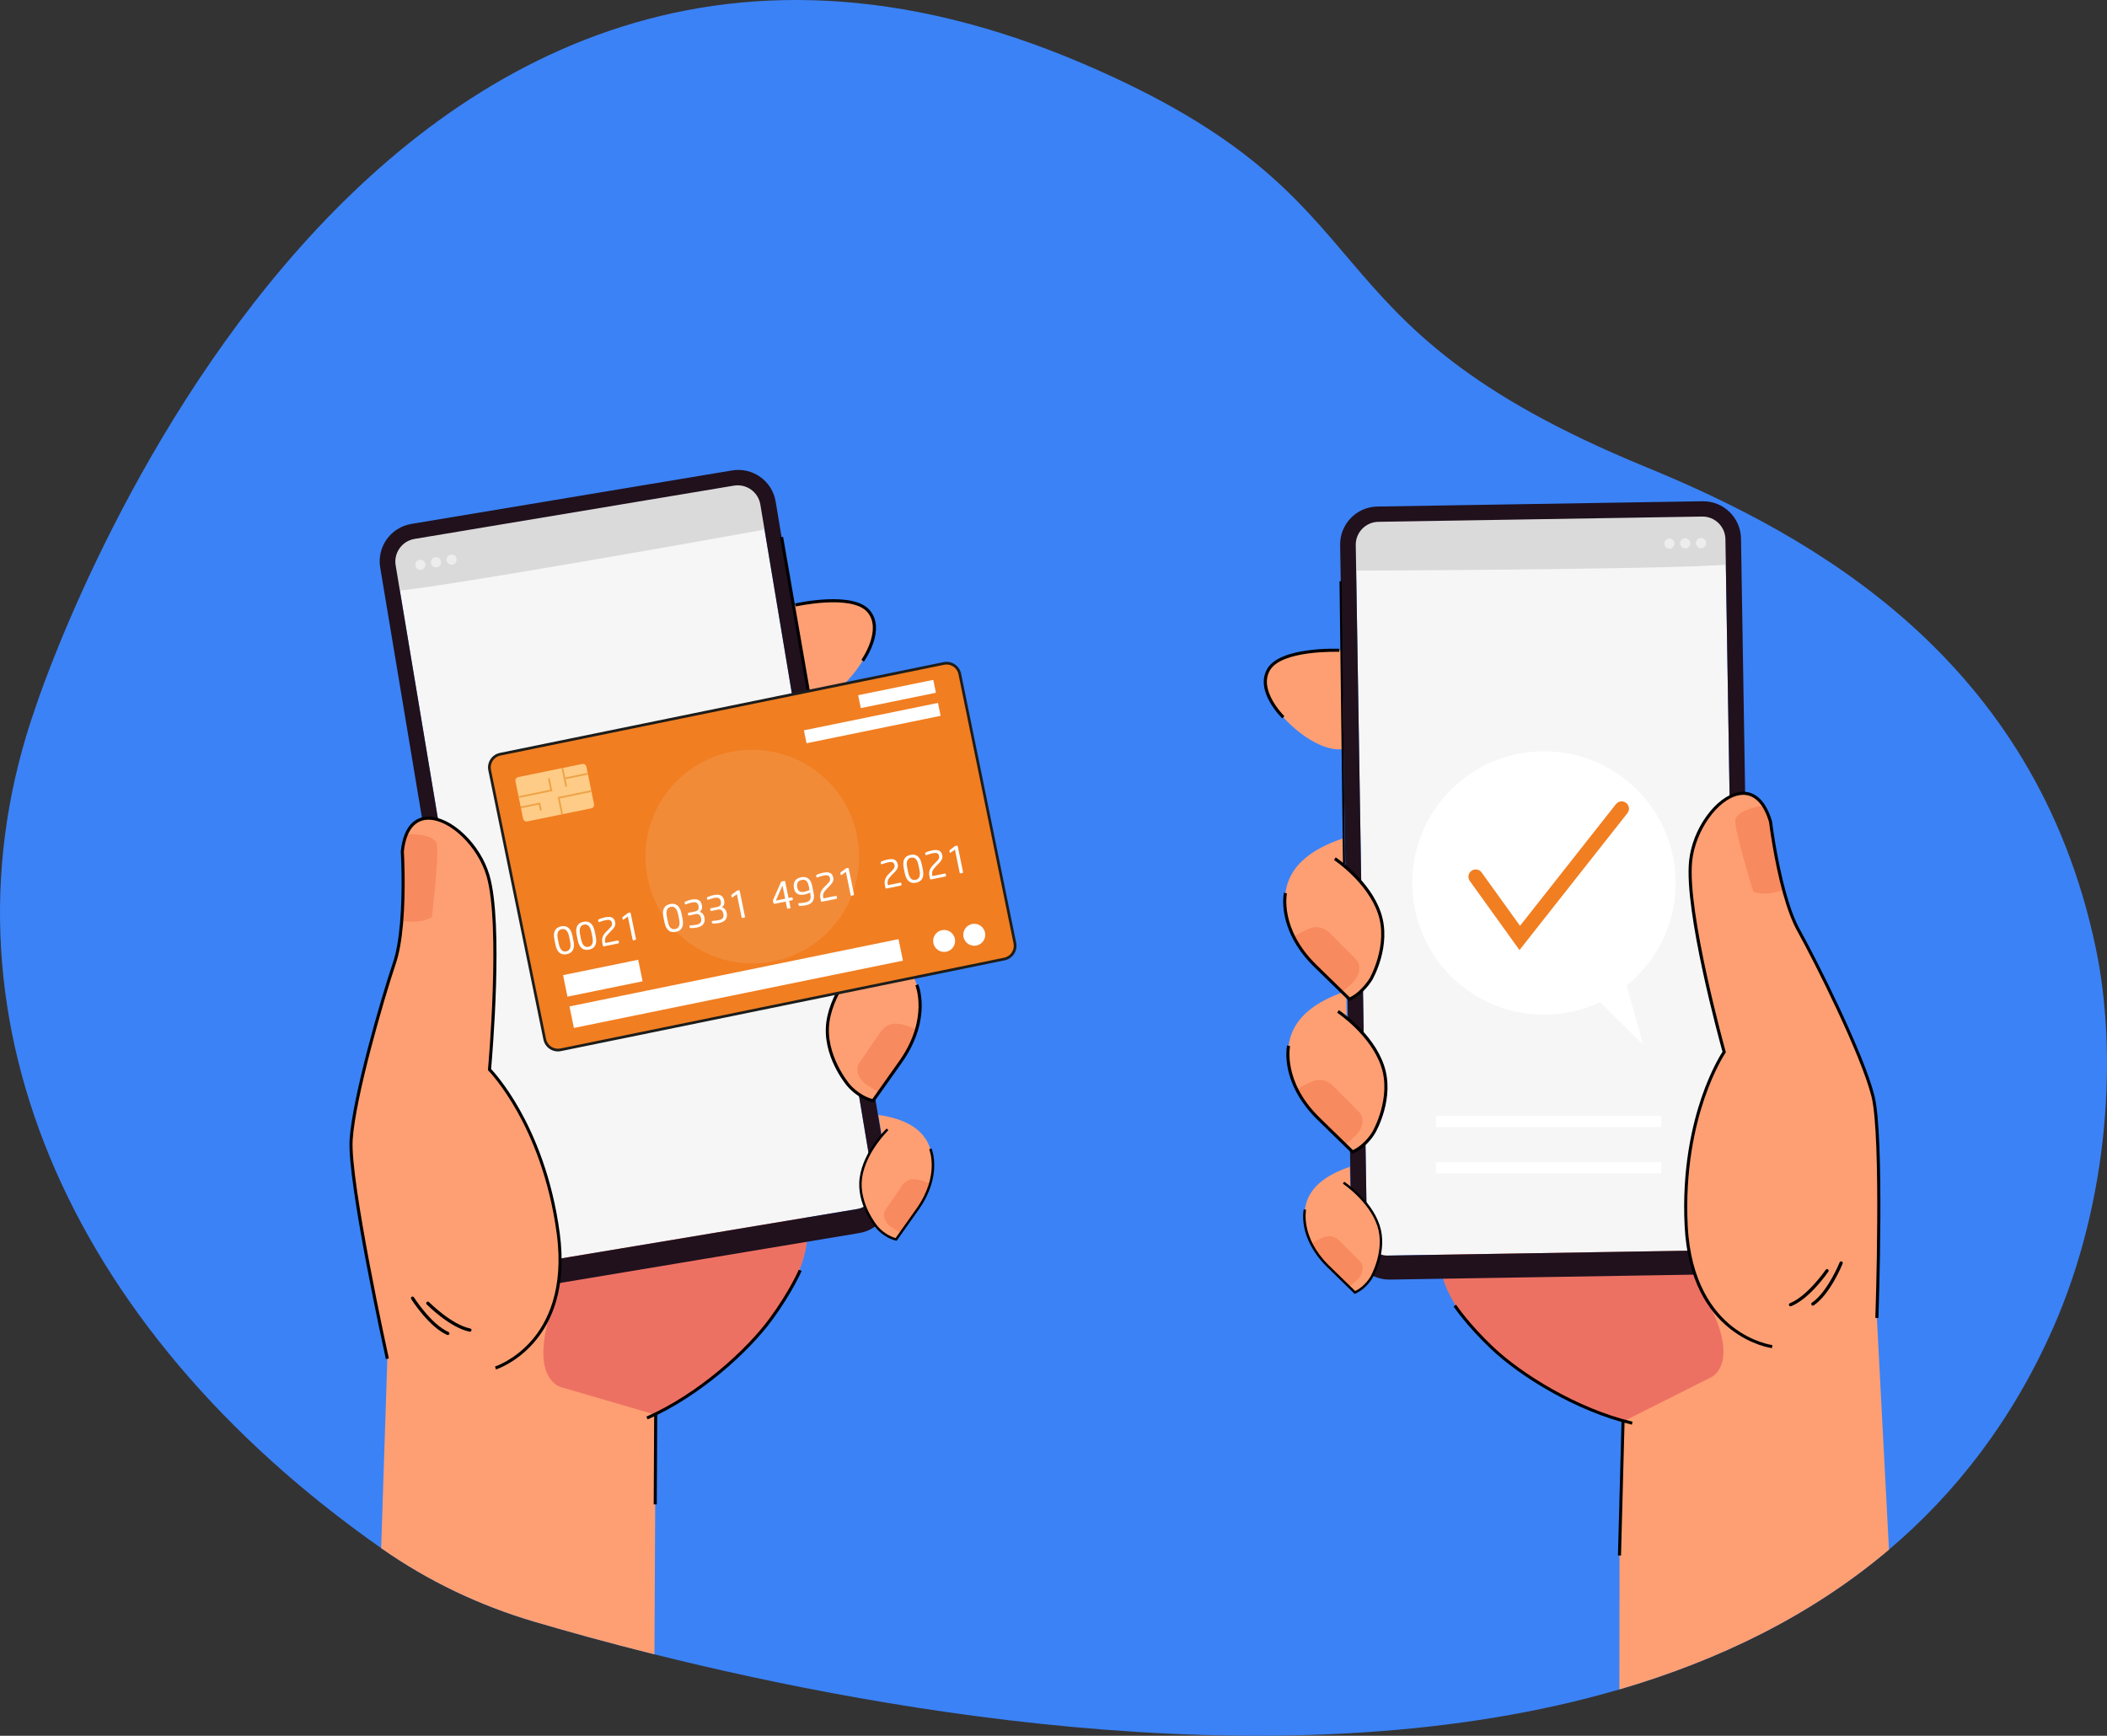 <?xml version="1.0" encoding="UTF-8"?>
<svg id="Layer_1" data-name="Layer 1" xmlns="http://www.w3.org/2000/svg" viewBox="0 0 2091.73 1723.35">
  <rect x="0" y="0" width="2091.73" height="1723.35" fill="#333333" stroke="none"/>
  <defs>
    <style>
      .cls-1 {
        opacity: .1;
      }

      .cls-2 {
        fill: #f6f6f6;
      }

      .cls-3 {
        fill: #000100;
      }

      .cls-4 {
        fill: #efa348;
      }

      .cls-5 {
        fill: #ed7163;
      }

      .cls-6 {
        fill: #f78a5e;
      }

      .cls-7 {
        fill: #fff;
      }

      .cls-8 {
        fill: #f17e21;
      }

      .cls-9 {
        fill: #fecc86;
      }

      .cls-10 {
        fill: #fe9f73;
      }

      .cls-11 {
        fill: #dadada;
      }

      .cls-12 {
        fill: #20111d;
      }

      .cls-13 {
        fill: #1d1d1b;
      }

      .cls-14 {
        fill: #3b82f6;
      }

      .cls-15 {
        opacity: .5;
      }
    </style>
  </defs>
  <path class="cls-14" d="M2037.93,1319.13c-40.21,90.9-95.98,162.93-162.66,219.43-77.01,65.26-168.6,109.81-267.64,138.78-322.24,94.29-723.36,23.71-957.92-34.84-47.57-11.88-88.28-23.26-120.1-32.67-53.71-15.89-104.61-40.15-150.49-72.28-.24-.17-.48-.34-.72-.5C64.04,1316.55-69.47,1001.41,35.05,702.92c1.62-4.66,309.8-952.59,1040.55-639.53,320.8,137.44,202.8,254.22,558.39,400.3,166.24,68.3,386.23,190.11,446.58,477.47,21.53,102.55,14.28,249.31-42.63,377.97Z"/>
  <g>
    <path class="cls-10" d="M787.63,601.11s59.33-14.52,76.5,7.79c17.17,22.31-25.11,83.82-57.23,88.59-32.12,4.78-19.27-96.38-19.27-96.38Z"/>
    <path class="cls-5" d="M619.95,1423.03s150.97-73.31,178.64-176.86c27.68-103.55-150.02-116.79-147.55-116.77,2.47,.01-180.47,48.47-192.96,78.04-12.49,29.56-67.42,152.73-45.2,152.84,22.22,.11,207.07,62.76,207.07,62.76Z"/>
    <g>
      <path class="cls-2" d="M753.51,493.11c-.04-.22-.09-.44-.15-.66-1.7-7.45-8.71-12.45-16.31-11.64-.22,.02-.45,.05-.68,.08-.07,.01-.15,.01-.22,.03l-332.2,55.42c-.07,.01-.15,.03-.22,.05-.22,.04-.45,.09-.66,.15-7.45,1.7-12.46,8.71-11.65,16.3,.02,.22,.05,.45,.08,.67,.01,.07,.01,.15,.03,.22l115.23,690.73c1.2,7.18,7.99,12.03,15.17,10.83l336.03-56.06c7.18-1.2,12.03-7.99,10.83-15.17l-115.23-690.73c-.01-.07-.03-.15-.05-.22Z"/>
      <path class="cls-11" d="M385.08,550.41l24.07-23.14,323.83-53.17,32.56,20.24s2.08,29.35,.37,30.09c-1.71,.74-376.7,67.79-377.65,62-.95-5.78-3.17-36.02-3.17-36.02Z"/>
      <g class="cls-15">
        <path class="cls-7" d="M422.35,559.97c.34,2.03-.58,3.98-2.19,5.05-.57,.39-1.24,.66-1.98,.78-.72,.12-1.44,.08-2.12-.1-1.87-.48-3.38-2.03-3.71-4.06-.46-2.76,1.41-5.37,4.16-5.83,2.76-.46,5.37,1.4,5.83,4.16Z"/>
        <path class="cls-7" d="M437.81,557.39c.34,2.03-.58,3.98-2.19,5.05-.57,.39-1.24,.66-1.98,.78-.73,.12-1.46,.08-2.12-.1-1.87-.49-3.37-2.03-3.71-4.06-.46-2.76,1.4-5.37,4.16-5.83,2.76-.46,5.37,1.4,5.83,4.16Z"/>
        <path class="cls-7" d="M453.27,554.81c.34,2.03-.58,3.98-2.19,5.05-.57,.39-1.24,.66-1.98,.78-.73,.12-1.46,.08-2.12-.1-1.87-.49-3.37-2.03-3.71-4.06-.46-2.76,1.4-5.37,4.16-5.83,2.76-.46,5.37,1.4,5.83,4.16Z"/>
      </g>
      <path class="cls-12" d="M867.6,1176.91c1.86,11.13-5.67,21.66-16.79,23.52l-321.72,53.67c-11.13,1.86-21.67-5.66-23.52-16.79l-112.78-676c-2.07-12.42,6.32-24.17,18.74-26.24l317.06-52.9c12.42-2.07,24.17,6.31,26.24,18.74l112.78,676Zm-140.85-709.84l-318.39,53.12c-20.49,3.42-34.33,22.8-30.91,43.29l113.94,682.96c3.42,20.49,22.8,34.33,43.29,30.91l318.39-53.12c20.49-3.42,34.33-22.8,30.91-43.29l-113.94-682.96c-3.42-20.49-22.8-34.33-43.29-30.91Z"/>
    </g>
    <path class="cls-10" d="M650.89,1404.67v.91s0,.29,0,.29l-.44,87.68-.75,148.96c-47.57-11.88-88.28-23.26-120.1-32.67-53.71-15.89-104.61-40.15-150.49-72.28-.24-.17-.48-.34-.72-.5l6.15-188.03s-38.62-175.49-35.94-217.45c2.69-41.96,30.32-138.1,42.84-175.07,3.68-10.87,5.89-24.95,7.16-39.41,.1-1.08,.19-2.16,.27-3.25,0-.03,0-.04,0-.04,1.1-13.88,1.37-27.91,1.33-39.62,0-.37,0-.73,0-1.11,0-1.03,0-2.02-.02-3.01,0-.26,0-.52,0-.78-.17-14.14-.77-23.84-.77-23.84,.24-2.4,.58-4.65,.99-6.76,.42-2.21,.94-4.26,1.53-6.17,.45-1.45,.95-2.82,1.48-4.09,3.61-8.63,9.15-13.48,15.69-15.28,4.84-1.34,10.24-1.01,15.82,.68,19.74,5.98,41.75,29.01,49.55,55.51,14.57,49.46,1.51,192.58,1.51,192.58,0,0,33.76,34.1,54.96,102.09,5.62,18.02,10.36,38.42,13.35,61.2,1.13,8.66,1.7,16.79,1.76,24.42,.09,8.81-.5,16.95-1.61,24.45-1.57,10.67-4.21,20.06-7.54,28.31-17.73,44.01-54.99,55.83-54.99,55.83l2.46,.72,60.78,17.76,92.57,27.05,3.18,.93h.02Z"/>
    <g>
      <path class="cls-10" d="M844.18,934.67l4.14,25.29s-35.67,35.99-24.03,81.7c11.64,45.71,42.38,51.22,42.38,51.22,0,0,48.02-64.36,47.26-86.71s-.94-61.54-69.75-71.49Z"/>
      <path class="cls-6" d="M872.79,1084.4s19.25-19.52,37.14-62.13c-2.97-1.84-8.5-3.44-12.03-4.49-10.86-3.22-17.77-.99-23.64,6.63l-22.1,32.35s-4.25,8.26,5.08,17.81c3.59,3.67,15.56,9.83,15.56,9.83Z"/>
    </g>
    <path d="M867.31,1094.6l-1.01-.25c-15.42-3.82-24.97-15.71-25.37-16.22-1-1.18-25.34-30.22-20.49-64.01,4.84-33.64,33.04-61.03,34.24-62.18l2.11,2.2c-.29,.27-28.65,27.84-33.34,60.42-4.66,32.42,19.58,61.36,19.83,61.65,.12,.15,8.94,11.1,22.75,14.93l27.4-38.67c28.67-41.39,15.45-73.78,15.32-74.11l2.8-1.19c.15,.35,3.64,8.68,3.47,22.41-.16,12.59-3.61,32.28-19.09,54.64l-28.62,40.39Z"/>
    <g>
      <path class="cls-10" d="M872.04,1106.93l3.23,19.76s-27.87,28.12-18.78,63.84c9.09,35.72,33.11,40.02,33.11,40.02,0,0,37.52-50.3,36.93-67.75-.59-17.46-.73-48.09-54.5-55.87Z"/>
      <path class="cls-6" d="M894.39,1223.93s15.05-15.25,29.02-48.55c-2.32-1.44-6.64-2.68-9.4-3.5-8.49-2.52-13.88-.78-18.47,5.18l-17.27,25.28s-3.32,6.45,3.97,13.91c2.8,2.87,12.16,7.68,12.16,7.68Z"/>
    </g>
    <path d="M890.11,1231.9l-.79-.19c-12.05-2.98-19.51-12.28-19.82-12.67-.78-.92-19.8-23.61-16.01-50.02,3.78-26.28,25.82-47.69,26.76-48.59l1.65,1.72c-.22,.21-22.39,21.75-26.05,47.21-3.64,25.33,15.3,47.95,15.49,48.18,.1,.12,6.99,8.67,17.78,11.67l21.41-30.22c22.4-32.34,12.08-57.66,11.97-57.91l2.19-.93c.46,1.07,10.99,26.71-12.21,60.21l-22.36,31.56Z"/>
    <path class="cls-10" d="M548.34,1298.3s-24.06,62.22,6.75,78.37c30.81,16.15-74.21,24.75-74.19,21.7,.02-3.04-72.56-93.17-54.28-97.64,18.28-4.47,75.44-25.49,88.3-11.73,12.86,13.76,33.42,9.3,33.42,9.3Z"/>
    <g>
      <path class="cls-10" d="M819.88,784.96l4.14,25.29s-35.67,35.99-24.03,81.7c11.64,45.71,42.38,51.22,42.38,51.22,0,0,48.02-64.36,47.26-86.71-.75-22.34-.94-61.54-69.75-71.49Z"/>
      <path class="cls-6" d="M848.48,934.69s19.25-19.52,37.14-62.13c-2.97-1.84-8.5-3.44-12.03-4.49-10.86-3.22-17.77-.99-23.64,6.63l-22.1,32.35s-4.25,8.26,5.08,17.81c3.59,3.67,15.56,9.83,15.56,9.83Z"/>
    </g>
    <rect x="606.24" y="1447.58" width="88.88" height="3.04" transform="translate(-801.66 2092.53) rotate(-89.71)"/>
    <path d="M642.92,1409.28l-1.23-2.78c51.69-22.8,99.72-66.67,122.46-97.78,20.12-27.51,28.75-47.85,28.83-48.06l2.81,1.18c-.09,.21-8.83,20.85-29.18,48.67-22.98,31.43-71.49,75.74-123.69,98.77Z"/>
    <path class="cls-6" d="M433.45,837.17c-3.03-8.58-24.94-9.72-31.38-8.57-4.16,.74,.19,81.52-3.19,85.2,0,0-.61,1.01,10.02,1.38,11.72,.41,19.85-4.53,19.85-4.53,0,0,7.72-64.9,4.69-73.48Z"/>
    <path d="M843.01,944.88l-1-.24c-13.87-3.28-24.87-15.63-25.33-16.16-1.06-1.24-25.4-30.28-20.54-64.08,4.84-33.64,33.04-61.03,34.24-62.18l2.11,2.2c-.29,.27-28.65,27.84-33.34,60.42-4.66,32.41,19.58,61.36,19.83,61.65,.09,.1,10.28,11.52,22.75,14.94l27.4-38.68c28.67-41.39,15.45-73.78,15.32-74.11l2.8-1.19c.15,.35,3.64,8.68,3.47,22.41-.16,12.59-3.61,32.28-19.09,54.64l-28.61,40.38Z"/>
    <polygon points="822.52 810.49 774.43 533.52 777.44 533.03 825.52 810 822.52 810.49"/>
    <path d="M857.63,656.89l-2.48-1.76c.21-.3,21.07-30.11,5.77-47.54-15.51-17.66-70.32-5.59-70.87-5.47l-.67-2.97c2.32-.52,57.13-12.58,73.82,6.43,16.89,19.23-4.65,50.01-5.57,51.31Z"/>
    <path class="cls-3" d="M445.52,1325.22c-.45,.32-1.04,.4-1.58,.17-18.1-7.96-35.02-34.51-35.74-35.64-.47-.75-.25-1.73,.5-2.21,.75-.47,1.74-.25,2.21,.5,.17,.27,17.12,26.86,34.32,34.42,.81,.36,1.18,1.3,.82,2.11-.12,.27-.31,.5-.53,.66Z"/>
    <path class="cls-3" d="M467.42,1321.87c-.35,.25-.8,.36-1.25,.27-19.39-3.87-41.65-26.15-42.58-27.09-.62-.63-.62-1.65,.01-2.27,.63-.63,1.65-.62,2.27,0,.22,.22,22.51,22.53,40.93,26.2,.87,.17,1.43,1.02,1.26,1.89-.08,.42-.32,.76-.64,.99Z"/>
    <path d="M492.36,1359.65l-.92-2.9c.19-.06,19.08-6.24,35.97-25.42,15.59-17.7,32.65-50.45,25.36-105.93-7.33-55.85-25.39-97.03-39.26-121.75-15.02-26.78-28.49-40.53-28.62-40.67l-.5-.5,.06-.71c.13-1.43,12.87-143.4-1.45-192.01-8.57-29.12-35.94-55.77-57.41-55.92-.02,0-.03,0-.05,0-10.61-.05-18.28,6.56-22.17,19.13-1.14,3.68-1.96,7.89-2.44,12.52,.14,2.42,2.15,38.33-.81,71.75-1.45,16.5-3.89,29.87-7.24,39.76-11.46,33.84-40.05,132.17-42.77,174.69-2.64,41.26,35.52,215.26,35.91,217.02l-2.97,.65c-1.58-7.17-38.64-176.17-35.97-217.86,2.74-42.8,31.42-141.51,42.92-175.47,3.27-9.66,5.66-22.8,7.09-39.05,3.03-34.21,.82-71.06,.8-71.43v-.12s0-.12,0-.12c.5-4.87,1.37-9.32,2.57-13.23,5.47-17.65,16.65-21.32,25.09-21.27,.02,0,.04,0,.06,0,10.81,.08,23.63,6.43,35.16,17.44,11.81,11.27,20.74,25.71,25.14,40.66,14.12,47.93,2.7,180.4,1.63,192.46,2.59,2.76,14.97,16.49,28.55,40.69,14.02,24.96,32.28,66.56,39.68,122.95,3.28,25.01,2.01,47.64-3.77,67.27-4.65,15.76-12.19,29.62-22.43,41.2-17.46,19.75-36.42,25.93-37.22,26.18Z"/>
  </g>
  <g>
    <path class="cls-10" d="M1331.75,645.73s-60.97-3.56-73.83,21.48c-12.86,25.04,39.83,77.9,72.28,76.8,32.45-1.1,1.55-98.28,1.55-98.28Z"/>
    <path class="cls-5" d="M1645.1,1423.86s-161.72-44.84-207.64-141.7c-45.92-96.85,126.46-141.96,124.03-141.5-2.43,.46,186.26,15.09,203.88,41.91,17.63,26.82,93.9,138.04,72.06,142.17-21.83,4.12-192.33,99.12-192.33,99.12Z"/>
    <g>
      <path class="cls-2" d="M1345.81,533.35c0-.23,.01-.45,.02-.68,.33-7.63,6.32-13.82,13.94-14.39,.22-.02,.45-.03,.68-.05,.08,0,.15-.01,.22-.01l336.75-5.48c.08,0,.15,0,.22,0,.23,0,.45,.01,.68,.02,7.63,.33,13.82,6.32,14.4,13.93,.02,.22,.03,.45,.05,.68,0,.08,.01,.15,.02,.22l11.39,700.19c.12,7.28-5.69,13.28-12.97,13.4l-340.63,5.54c-7.28,.12-13.28-5.68-13.4-12.97l-11.39-700.19c0-.08,0-.15,0-.22Z"/>
      <path class="cls-11" d="M1718.53,523.18l-27.85-18.41-328.1,6.19-28.37,25.78s3.26,29.24,5.07,29.66c1.81,.42,382.75-1.35,382.64-7.21-.11-5.86-3.38-36-3.38-36Z"/>
      <g class="cls-15">
        <path class="cls-7" d="M1683.59,539.3c.03,2.06,1.29,3.81,3.06,4.57,.63,.28,1.34,.43,2.09,.41,.73-.01,1.43-.18,2.06-.48,1.75-.81,2.95-2.61,2.92-4.67-.05-2.8-2.36-5.03-5.15-4.98-2.8,.05-5.03,2.35-4.98,5.15Z"/>
        <path class="cls-7" d="M1667.92,539.56c.03,2.06,1.29,3.81,3.06,4.57,.63,.28,1.34,.43,2.09,.41,.74-.01,1.45-.18,2.07-.48,1.75-.82,2.95-2.61,2.91-4.67-.05-2.8-2.35-5.03-5.15-4.98-2.8,.05-5.03,2.35-4.98,5.15Z"/>
        <path class="cls-7" d="M1652.25,539.81c.03,2.06,1.29,3.81,3.06,4.57,.63,.28,1.34,.43,2.09,.41s1.45-.18,2.07-.48c1.75-.82,2.95-2.61,2.91-4.67-.05-2.8-2.35-5.03-5.15-4.98-2.8,.05-5.03,2.35-4.98,5.15Z"/>
      </g>
      <path class="cls-12" d="M1345.92,541.26c-.2-12.59,9.84-22.96,22.42-23.17l321.4-5.23c12.59-.2,22.96,9.83,23.17,22.42l11.15,685.25c.18,11.29-8.82,20.58-20.1,20.76l-326.12,5.31c-11.28,.18-20.58-8.81-20.76-20.1l-11.15-685.25Zm-15.49-.13l11.27,692.31c.34,20.77,17.45,37.33,38.22,36.99l322.74-5.25c20.77-.34,37.33-17.45,36.99-38.22l-11.27-692.31c-.34-20.77-17.45-37.33-38.22-36.99l-322.74,5.25c-20.77,.34-37.33,17.45-36.99,38.22Z"/>
    </g>
    <path class="cls-10" d="M1875.27,1538.57c-77.01,65.26-168.6,109.81-267.64,138.78l.16-132.93,.05-45.72,3.72-86.15h0s-.05-.27-.05-.27l-.16-.9,.93-.47,2.03-1.03,86.2-43.34h.02l56.52-28.42,2.29-1.15s-38.93-4.92-64.28-45.18c-.03-.04-.04-.08-.07-.12-.02-.03-.03-.05-.04-.08-4.68-7.43-8.88-16.07-12.3-26.09-2.44-7.18-4.49-15.08-5.99-23.75h0c-1.32-7.52-2.23-15.61-2.68-24.34-.68-13.41-.63-26.12-.03-38.11,.44-8.54,1.16-16.7,2.11-24.5h0c1.13-9.39,2.6-18.22,4.28-26.49,4.65-22.85,10.97-41.38,16.73-55.15,7.84-18.78,14.61-28.7,14.61-28.7,0,0-8.19-29.3-16.5-65.93-.69-2.99-1.36-6.02-2.03-9.09-9.05-41.15-17.48-88.9-14.75-114.66,2.88-27.48,20.37-54.1,38.71-63.54,5.17-2.68,10.43-3.97,15.43-3.53,6.76,.6,13.09,4.35,18.2,12.2,.76,1.16,1.49,2.42,2.19,3.76,.91,1.76,1.78,3.67,2.59,5.74,0,0,0,.02,.02,.04,.79,2.02,1.53,4.17,2.2,6.49,0,0,1.26,10.37,3.82,25.12,.12,.7,.25,1.42,.37,2.15,.12,.68,.24,1.36,.36,2.02,2.07,11.34,4.82,24.73,8.31,37.84h0s0,.04,0,.04,0,0,0,.02c.27,1.04,.56,2.1,.85,3.13,3.86,14,8.58,27.44,14.16,37.46,19,34.11,63.54,123.68,73.76,164.48,10.21,40.78,3.91,220.34,3.91,220.34h0s12,230.01,12,230.01Z"/>
    <g>
      <path class="cls-10" d="M1336.36,984.02l.5,25.62s41.58,28.96,38.39,76.01c-3.19,47.06-32.43,58.03-32.43,58.03,0,0-58.85-54.63-62.14-76.75-3.29-22.11-10.19-60.7,55.69-82.91Z"/>
      <path class="cls-6" d="M1335.26,1136.46s-22.46-15.72-47.75-54.4c2.59-2.35,7.74-4.91,11.03-6.58,10.1-5.13,17.29-4.18,24.45,2.25l27.58,27.83s5.67,7.36-1.78,18.43c-2.86,4.26-13.53,12.48-13.53,12.48Z"/>
    </g>
    <path d="M1342.5,1145.5l-35.43-34.55c-19.28-19.2-26.22-37.95-28.66-50.3-2.65-13.47-.72-22.3-.64-22.67l2.97,.67c-.08,.34-7.23,34.59,28.46,70.13l33.92,33.08c12.89-6.26,19.59-18.62,19.66-18.75,.22-.37,18.83-33.22,8.39-64.26-10.49-31.2-43.37-53.19-43.7-53.41l1.68-2.54c1.39,.91,34.08,22.77,44.91,54.98,10.88,32.36-7.81,65.32-8.62,66.71-.27,.52-7.52,13.94-22,20.48l-.95,.43Z"/>
    <g>
      <path class="cls-10" d="M1340.07,1158.48l.39,20.02s32.49,22.63,30,59.4c-2.49,36.77-25.34,45.34-25.34,45.34,0,0-45.99-42.69-48.56-59.97-2.57-17.28-7.96-47.43,43.52-64.79Z"/>
      <path class="cls-6" d="M1339.21,1277.6s-17.55-12.29-37.31-42.51c2.03-1.84,6.05-3.84,8.62-5.15,7.89-4.01,13.51-3.27,19.11,1.76l21.55,21.74s4.43,5.75-1.39,14.4c-2.24,3.33-10.57,9.75-10.57,9.75Z"/>
    </g>
    <path d="M1344.87,1284.66l-27.68-27c-28.88-28.76-23.15-55.88-22.89-57.02l2.32,.52c-.06,.27-5.65,27.03,22.24,54.8l26.51,25.85c10.1-4.9,15.31-14.55,15.36-14.65,.17-.29,14.71-25.96,6.56-50.22-8.2-24.38-33.89-41.56-34.15-41.73l1.31-1.98c1.08,.71,26.63,17.79,35.09,42.96,8.5,25.29-6.11,51.04-6.73,52.13-.21,.41-5.88,10.89-17.19,16.01l-.74,.33Z"/>
    <path class="cls-10" d="M1693.01,1288.24s34.9,56.85,7.51,78.3c-27.39,21.44,77.45,10.94,76.89,7.95-.56-2.99,54.54-104.74,35.76-105.84-18.79-1.1-78.8-11.44-88.96,4.41-10.17,15.85-31.2,15.18-31.2,15.18Z"/>
    <g>
      <path class="cls-10" d="M1333.23,832.39l.5,25.62s41.58,28.96,38.39,76.01c-3.19,47.06-32.43,58.03-32.43,58.03,0,0-58.85-54.64-62.14-76.75-3.29-22.11-10.19-60.7,55.69-82.91Z"/>
      <path class="cls-6" d="M1332.13,984.82s-22.46-15.72-47.75-54.4c2.59-2.35,7.74-4.91,11.03-6.58,10.1-5.13,17.29-4.18,24.45,2.25l27.58,27.83s5.67,7.36-1.78,18.43c-2.86,4.26-13.53,12.48-13.53,12.48Z"/>
    </g>
    <rect x="1543.02" y="1476.38" width="133.08" height="3.04" transform="translate(89.44 3047.66) rotate(-88.48)"/>
    <path d="M1620.02,1414.48c-55.51-13.22-111.22-48.05-139.49-74.81-25.04-23.7-37.37-42.42-37.49-42.61l2.55-1.66c.12,.18,12.28,18.63,37.03,42.06,27.99,26.49,83.15,60.97,138.11,74.06l-.71,2.96Z"/>
    <path class="cls-6" d="M1722.74,813.96c1.43-8.98,22.77-14.07,29.31-14.1,4.22-.02,14.53,80.21,18.52,83.23,0,0,.78,.88-9.61,3.17-11.45,2.52-20.35-.87-20.35-.87,0,0-19.31-62.44-17.88-71.43Z"/>
    <path d="M1339.36,993.85l-35.42-34.54c-19.28-19.2-26.22-37.95-28.66-50.3-2.65-13.47-.72-22.3-.64-22.67l2.97,.67c-.08,.34-7.23,34.59,28.46,70.13l33.93,33.08c11.64-5.61,19.61-18.69,19.69-18.82,.18-.31,18.79-33.15,8.35-64.19-10.49-31.2-43.37-53.19-43.7-53.41l1.68-2.54c1.39,.91,34.08,22.77,44.91,54.98,10.88,32.36-7.81,65.32-8.62,66.71-.37,.62-8.97,14.75-22.01,20.49l-.94,.41Z"/>
    <polygon points="1333.26 858.04 1329.81 577.11 1331.8 577.05 1335.25 857.98 1333.26 858.04"/>
    <path d="M1272.97,713.24c-1.14-1.11-27.88-27.49-14.75-49.46,12.99-21.71,69.07-19.75,71.45-19.65l-.12,3.04c-.56-.02-56.66-1.99-68.72,18.18-11.9,19.9,13.99,45.46,14.25,45.71l-2.12,2.18Z"/>
    <path class="cls-3" d="M1799,1296.16c.5,.23,1.1,.21,1.59-.12,16.36-11.09,28.22-40.27,28.71-41.51,.33-.82-.07-1.75-.89-2.09-.82-.33-1.76,.07-2.09,.89-.12,.29-11.99,29.51-27.54,40.05-.73,.5-.92,1.49-.43,2.23,.17,.25,.39,.43,.64,.55Z"/>
    <path class="cls-3" d="M1776.85,1296.82c.39,.18,.85,.21,1.28,.04,18.37-7.3,36.24-33.24,36.99-34.34,.5-.73,.31-1.73-.42-2.23-.73-.5-1.73-.31-2.23,.42-.18,.26-18.07,26.22-35.53,33.16-.82,.33-1.23,1.26-.9,2.08,.16,.39,.45,.69,.81,.86Z"/>
    <path d="M1759.15,1338.48c-.83-.1-20.6-2.76-41.34-19.03-12.16-9.55-22.09-21.82-29.5-36.47-9.24-18.26-14.57-40.29-15.86-65.48-2.9-56.8,7.55-101.01,16.83-128.1,8.99-26.25,18.68-41.99,20.74-45.17-3.24-11.66-38.39-139.9-33.16-189.59,1.63-15.5,7.8-31.31,17.39-44.53,9.36-12.91,20.81-21.48,31.43-23.51,8.3-1.59,20-.03,28.58,16.38,1.89,3.63,3.55,7.85,4.92,12.55l.05,.24c.04,.37,4.53,37.01,13.68,70.11,4.34,15.73,9.06,28.22,14.03,37.13,17.44,31.32,63.48,123.23,73.9,164.83,10.15,40.52,4.22,213.44,3.96,220.78l-3.04-.11c.06-1.79,6.18-179.83-3.87-219.93-10.35-41.32-56.22-132.87-73.61-164.09-5.08-9.12-9.89-21.84-14.3-37.8-8.94-32.34-13.46-68.01-13.75-70.43-1.31-4.46-2.88-8.45-4.66-11.87-6.11-11.68-14.86-16.79-25.31-14.8-21.09,4.02-43.19,35.18-46.36,65.37-5.31,50.4,32.86,187.74,33.25,189.12l.19,.68-.4,.59c-.11,.16-10.87,16.11-20.81,45.17-9.17,26.81-19.5,70.58-16.63,126.83,2.86,55.99,25.61,85.13,44.2,99.72,20.08,15.76,39.65,18.38,39.84,18.41l-.38,3.02Z"/>
  </g>
  <g>
    <path class="cls-8" d="M995.52,952.48l-437.36,89.49c-8.11,1.66-16.03-3.57-17.69-11.68l-54.04-264.1c-1.66-8.11,3.57-16.03,11.68-17.69l437.36-89.49c8.11-1.66,16.03,3.57,17.69,11.68l54.04,264.1c1.66,8.11-3.57,16.03-11.68,17.69Z"/>
    <g class="cls-1">
      <circle class="cls-7" cx="746.81" cy="850.49" r="106.08" transform="translate(-382.65 777.18) rotate(-45)"/>
    </g>
    <g>
      <g>
        <path class="cls-7" d="M569.76,939.49c-.12,1.52-.48,2.82-1.07,3.89-.59,1.07-1.39,1.93-2.4,2.58-1.01,.65-2.21,1.12-3.6,1.4-1.39,.28-2.68,.33-3.87,.13-1.2-.2-2.28-.68-3.24-1.43-.97-.75-1.8-1.81-2.51-3.16-.71-1.35-1.27-3.04-1.68-5.06l-1.01-4.93c-.41-2.02-.56-3.79-.44-5.31,.12-1.52,.48-2.82,1.07-3.89,.59-1.07,1.4-1.94,2.42-2.59,1.02-.65,2.23-1.12,3.61-1.41,1.39-.28,2.67-.32,3.86-.12,1.18,.2,2.26,.68,3.22,1.43,.97,.75,1.8,1.81,2.51,3.16,.71,1.35,1.27,3.04,1.68,5.06l1.01,4.93c.41,2.02,.56,3.79,.44,5.31Zm-4.77-9.57c-.31-1.53-.72-2.82-1.2-3.85-.49-1.03-1.05-1.83-1.67-2.42-.63-.58-1.32-.96-2.07-1.14-.76-.17-1.56-.18-2.41,0-.85,.17-1.59,.49-2.22,.95-.63,.46-1.11,1.08-1.46,1.86-.35,.78-.54,1.74-.59,2.88-.05,1.14,.09,2.47,.4,4.01l1.01,4.93c.31,1.53,.71,2.82,1.2,3.85,.49,1.03,1.05,1.84,1.67,2.42,.62,.58,1.32,.96,2.07,1.14,.76,.18,1.56,.18,2.41,0,.85-.17,1.59-.49,2.22-.95,.63-.46,1.11-1.08,1.46-1.86,.35-.78,.54-1.74,.59-2.88,.05-1.14-.09-2.47-.4-4.01l-1.01-4.93Z"/>
        <path class="cls-7" d="M591.86,934.97c-.12,1.52-.48,2.82-1.07,3.89-.59,1.07-1.39,1.93-2.4,2.58-1.01,.65-2.21,1.12-3.6,1.4-1.39,.28-2.68,.33-3.87,.13-1.2-.2-2.28-.68-3.24-1.43-.97-.75-1.8-1.81-2.51-3.16-.71-1.35-1.27-3.04-1.68-5.06l-1.01-4.93c-.41-2.02-.56-3.79-.44-5.31,.12-1.52,.48-2.82,1.07-3.89,.59-1.07,1.4-1.94,2.42-2.59,1.02-.65,2.23-1.12,3.61-1.41,1.39-.28,2.67-.32,3.86-.12,1.18,.2,2.26,.68,3.22,1.43,.97,.75,1.8,1.81,2.51,3.16,.71,1.35,1.27,3.04,1.68,5.06l1.01,4.93c.41,2.02,.56,3.79,.44,5.31Zm-4.77-9.57c-.31-1.53-.72-2.82-1.2-3.85-.49-1.03-1.05-1.83-1.67-2.42-.63-.58-1.32-.96-2.07-1.14-.76-.17-1.56-.18-2.41,0-.85,.17-1.59,.49-2.22,.95-.63,.46-1.11,1.08-1.46,1.86-.35,.78-.54,1.74-.59,2.88-.05,1.14,.09,2.47,.4,4.01l1.01,4.93c.31,1.53,.72,2.82,1.2,3.85,.49,1.03,1.05,1.84,1.67,2.42,.62,.58,1.32,.96,2.07,1.14,.76,.18,1.56,.18,2.41,0,.85-.17,1.59-.49,2.22-.95,.63-.46,1.11-1.08,1.46-1.86,.35-.78,.54-1.74,.59-2.88,.05-1.14-.09-2.47-.4-4.01l-1.01-4.93Z"/>
        <path class="cls-7" d="M610.72,915.54c.29,1.44,.18,2.76-.33,3.97-.52,1.21-1.51,2.56-2.99,4.06l-3.03,3.09c-.89,.89-1.6,1.7-2.14,2.43-.54,.73-.93,1.44-1.19,2.13-.25,.69-.39,1.37-.42,2.05-.03,.68,.04,1.42,.21,2.22l.16,.77,12.31-2.52c.19-.04,.38-.02,.54,.06,.17,.08,.27,.22,.31,.41l.33,1.61c.04,.2,0,.37-.12,.52-.12,.15-.28,.25-.47,.29l-14.48,2.96c-.19,.04-.37,0-.55-.1-.17-.1-.28-.25-.32-.45l-.6-2.96c-.39-1.9-.31-3.72,.23-5.48,.54-1.76,1.68-3.51,3.41-5.26l3.19-3.24c.65-.67,1.18-1.24,1.59-1.73,.41-.49,.72-.95,.92-1.38,.2-.43,.32-.87,.34-1.31,.03-.44-.02-.92-.13-1.46-.27-1.31-.88-2.18-1.85-2.61-.96-.42-2.43-.43-4.4-.03-.95,.19-2,.47-3.14,.82-1.15,.35-2.22,.7-3.21,1.06l-.15,.03c-.39,.08-.63-.1-.72-.54l-.26-1.3c-.04-.2,0-.36,.11-.49,.11-.13,.26-.23,.45-.32,.87-.44,1.88-.83,3.01-1.19,1.13-.36,2.25-.65,3.34-.88,2.97-.61,5.27-.53,6.9,.23,1.63,.76,2.67,2.27,3.14,4.53Z"/>
        <path class="cls-7" d="M631.28,932.84c-.09,.17-.24,.28-.43,.32l-2.01,.41c-.2,.04-.37,0-.52-.12-.15-.12-.25-.28-.29-.47l-4.7-22.98-4.29,3.01c-.16,.11-.31,.18-.45,.21-.22,.04-.36-.07-.41-.33l-.38-1.86c-.02-.12-.01-.22,.04-.29,.05-.07,.13-.16,.23-.26l4.98-3.76c.26-.21,.5-.33,.72-.38l1.5-.31c.19-.04,.37,0,.53,.1,.16,.11,.26,.26,.3,.45l5.26,25.72c.04,.2,.01,.38-.08,.55Z"/>
      </g>
      <g>
        <path class="cls-7" d="M678,917.34c-.12,1.52-.48,2.82-1.07,3.89-.59,1.07-1.39,1.93-2.4,2.58-1.01,.65-2.21,1.12-3.6,1.4-1.39,.28-2.68,.33-3.87,.13-1.2-.2-2.28-.68-3.24-1.43-.97-.75-1.8-1.81-2.51-3.16-.71-1.35-1.27-3.04-1.68-5.06l-1.01-4.93c-.41-2.02-.56-3.79-.44-5.31,.12-1.52,.48-2.82,1.07-3.89,.59-1.07,1.4-1.94,2.42-2.59,1.02-.65,2.23-1.12,3.61-1.41,1.39-.28,2.67-.32,3.86-.12,1.18,.2,2.26,.68,3.22,1.43,.97,.75,1.8,1.81,2.51,3.16,.71,1.35,1.27,3.04,1.68,5.06l1.01,4.93c.41,2.02,.56,3.79,.44,5.31Zm-4.77-9.57c-.31-1.53-.72-2.82-1.2-3.85-.49-1.03-1.05-1.83-1.67-2.42-.63-.58-1.32-.96-2.07-1.14-.76-.17-1.56-.18-2.41,0-.85,.17-1.59,.49-2.22,.95-.63,.46-1.11,1.08-1.46,1.86-.35,.78-.54,1.74-.59,2.88-.05,1.14,.09,2.47,.4,4.01l1.01,4.93c.31,1.53,.71,2.82,1.2,3.85,.49,1.03,1.05,1.84,1.67,2.42,.62,.58,1.32,.96,2.07,1.14,.76,.18,1.56,.18,2.41,0,.85-.17,1.59-.49,2.22-.95,.63-.46,1.11-1.08,1.46-1.86,.35-.78,.54-1.74,.59-2.88,.05-1.14-.09-2.47-.4-4.01l-1.01-4.93Z"/>
        <path class="cls-7" d="M699.44,914.91c-.25,1.08-.71,2.02-1.38,2.81-.67,.8-1.53,1.46-2.58,1.99-1.05,.53-2.24,.93-3.58,1.21-1.17,.24-2.29,.39-3.35,.45-1.07,.06-2.06,.09-2.97,.07-.21,0-.39-.06-.54-.14-.16-.08-.26-.22-.3-.42l-.26-1.26c-.08-.41,.08-.66,.49-.75l.11-.02c1.13-.08,2.23-.18,3.33-.3,1.09-.12,2.06-.27,2.92-.44,2-.41,3.36-1.1,4.1-2.09,.74-.99,.93-2.35,.57-4.1l-.16-.76c-.1-.49-.27-.97-.51-1.47-.24-.49-.57-.93-.99-1.3-.42-.37-.93-.64-1.53-.8-.61-.17-1.32-.17-2.15,0l-6.65,1.36c-.46,.09-.74-.08-.83-.52l-.26-1.28c-.09-.46,.09-.74,.55-.84l6.65-1.36c.88-.18,1.57-.46,2.07-.84,.51-.38,.87-.82,1.08-1.3,.22-.49,.33-1,.35-1.53,.02-.53-.02-1.04-.12-1.53l-.1-.51c-.31-1.5-.96-2.51-1.97-3.03-1.01-.51-2.54-.56-4.61-.14-1.07,.22-2.05,.48-2.94,.77-.89,.3-1.92,.64-3.08,1.03l-.11,.02c-.41,.08-.66-.08-.75-.5l-.27-1.3c-.04-.17,0-.33,.11-.48,.11-.15,.25-.27,.44-.36,.84-.38,1.76-.74,2.76-1.11,1-.36,2.09-.66,3.26-.9,1.36-.28,2.63-.42,3.8-.42,1.17,0,2.2,.2,3.11,.6,.91,.4,1.67,1,2.29,1.81,.62,.81,1.07,1.9,1.35,3.26l.1,.51c.25,1.24,.19,2.42-.19,3.54-.38,1.12-1.09,2.07-2.12,2.87,.72,.18,1.35,.45,1.88,.8,.53,.35,.98,.75,1.35,1.21,.37,.46,.67,.94,.91,1.45,.23,.51,.4,1.03,.51,1.57l.16,.77c.28,1.36,.29,2.59,.05,3.66Z"/>
        <path class="cls-7" d="M721.55,910.39c-.25,1.08-.71,2.02-1.38,2.81-.67,.8-1.53,1.46-2.58,1.99-1.05,.53-2.24,.93-3.58,1.21-1.17,.24-2.29,.39-3.35,.45-1.07,.06-2.06,.09-2.97,.07-.21,0-.39-.06-.54-.14-.16-.08-.26-.22-.3-.42l-.26-1.26c-.08-.41,.08-.66,.49-.75l.11-.02c1.13-.08,2.23-.18,3.33-.3,1.09-.12,2.06-.27,2.92-.44,2-.41,3.36-1.1,4.1-2.09,.74-.99,.93-2.35,.57-4.1l-.16-.76c-.1-.49-.27-.97-.51-1.47-.24-.49-.57-.93-.99-1.3-.42-.37-.93-.64-1.53-.8-.6-.17-1.32-.17-2.15,0l-6.65,1.36c-.46,.09-.74-.08-.83-.52l-.26-1.28c-.09-.46,.09-.74,.55-.84l6.65-1.36c.88-.18,1.57-.46,2.07-.84,.51-.38,.87-.82,1.08-1.3,.22-.49,.33-1,.35-1.53,.02-.53-.02-1.04-.12-1.53l-.1-.51c-.31-1.5-.96-2.51-1.97-3.03-1.01-.51-2.54-.56-4.61-.14-1.07,.22-2.05,.48-2.94,.77-.89,.3-1.92,.64-3.08,1.03l-.11,.02c-.41,.08-.66-.08-.75-.5l-.27-1.3c-.04-.17,0-.33,.11-.48,.11-.15,.25-.27,.44-.36,.84-.38,1.76-.74,2.76-1.11,1-.36,2.09-.66,3.26-.9,1.36-.28,2.63-.42,3.8-.42,1.17,0,2.2,.2,3.11,.6,.91,.4,1.67,1,2.29,1.81,.62,.81,1.07,1.9,1.35,3.26l.1,.51c.25,1.24,.19,2.42-.19,3.54-.38,1.12-1.09,2.07-2.12,2.87,.72,.18,1.35,.45,1.88,.8,.53,.35,.98,.75,1.35,1.21,.37,.46,.67,.94,.91,1.45,.23,.51,.4,1.03,.51,1.57l.16,.77c.28,1.36,.29,2.59,.05,3.66Z"/>
        <path class="cls-7" d="M739.51,910.69c-.09,.17-.24,.28-.43,.32l-2.01,.41c-.2,.04-.37,0-.52-.12-.15-.12-.25-.28-.29-.47l-4.7-22.98-4.29,3.01c-.16,.11-.31,.18-.45,.21-.22,.04-.36-.07-.41-.33l-.38-1.86c-.02-.12-.01-.22,.04-.29,.05-.07,.13-.16,.23-.26l4.98-3.76c.26-.21,.5-.33,.72-.38l1.5-.31c.19-.04,.37,0,.53,.1,.16,.11,.26,.26,.3,.45l5.26,25.72c.04,.19,.01,.38-.08,.55Z"/>
      </g>
      <g>
        <path class="cls-7" d="M786.59,893.75l-3.18,.65,1.33,6.5c.04,.2,.02,.38-.06,.55-.08,.17-.22,.27-.42,.31l-2.14,.44c-.2,.04-.37,0-.51-.12-.14-.12-.23-.28-.27-.48l-1.33-6.5-10.53,2.15c-.56,.11-.97,.09-1.23-.07-.26-.16-.45-.51-.56-1.05l-.28-1.39c-.1-.51-.05-.99,.16-1.44l7.68-17.37c.07-.17,.16-.32,.28-.48,.12-.15,.34-.26,.65-.32l2.18-.45c.64-.13,1.02,.07,1.13,.61l3.33,16.3,3.18-.65c.2-.04,.37-.01,.53,.08,.16,.1,.26,.24,.3,.44l.3,1.48c.09,.44-.1,.71-.56,.81Zm-9.66-13.93c-.03-.15-.09-.21-.19-.19h-.04c-.1,.03-.18,.12-.25,.29l-5.96,13.67c-.05,.11-.07,.22-.05,.31,.03,.15,.14,.2,.34,.16l8.7-1.78-2.55-12.46Z"/>
        <path class="cls-7" d="M808.01,891.02c-.12,1.46-.49,2.71-1.12,3.75-.62,1.04-1.49,1.89-2.6,2.53-1.11,.65-2.45,1.13-4,1.45-1.46,.3-2.7,.49-3.71,.57-1.01,.08-1.91,.11-2.7,.09-.25,0-.48-.03-.67-.09-.19-.06-.31-.21-.35-.43l-.3-1.44c-.04-.22-.02-.4,.08-.53,.1-.13,.25-.22,.44-.26,.05,0,.09-.01,.11,0,.03,0,.06,0,.11,0,.97,0,1.98-.05,3.03-.16,1.05-.11,2.17-.29,3.34-.53,1.41-.29,2.49-.72,3.24-1.29,.75-.57,1.27-1.25,1.56-2.04,.29-.79,.4-1.7,.32-2.72-.08-1.02-.24-2.12-.49-3.31l-.08-.4c-.74,.33-1.54,.67-2.4,1.01-.86,.34-1.85,.62-2.97,.85-1.19,.24-2.36,.36-3.49,.33-1.13-.02-2.17-.24-3.12-.65-.95-.42-1.77-1.07-2.45-1.95-.69-.89-1.18-2.06-1.48-3.52l-.04-.22c-.59-2.9-.32-5.31,.82-7.25,1.14-1.93,3.21-3.21,6.2-3.82,2.75-.56,5.09-.17,7.01,1.17,1.92,1.34,3.25,3.81,3.99,7.39l1.31,6.39c.4,1.95,.54,3.65,.42,5.11Zm-5.02-10.85c-.3-1.48-.68-2.69-1.12-3.62-.44-.93-.96-1.64-1.56-2.13-.59-.49-1.26-.78-2.01-.88-.74-.1-1.55-.06-2.43,.12-.85,.17-1.6,.44-2.25,.8-.65,.36-1.17,.85-1.57,1.46-.4,.61-.64,1.36-.74,2.24-.1,.88-.02,1.94,.23,3.18l.04,.22c.2,.97,.52,1.75,.97,2.34,.45,.59,.98,1.02,1.6,1.29,.61,.27,1.27,.41,1.97,.43,.7,.02,1.42-.04,2.15-.19,.44-.09,.91-.2,1.41-.35,.5-.14,1-.29,1.49-.46,.49-.16,.95-.33,1.38-.51,.43-.18,.8-.33,1.1-.47l-.67-3.47Z"/>
        <path class="cls-7" d="M827.2,871.25c.29,1.44,.18,2.76-.33,3.97-.52,1.21-1.51,2.56-2.99,4.06l-3.03,3.09c-.89,.89-1.6,1.7-2.14,2.43-.54,.73-.93,1.44-1.19,2.13-.25,.69-.39,1.37-.42,2.05-.03,.68,.04,1.42,.21,2.22l.16,.77,12.31-2.52c.19-.04,.38-.02,.54,.06,.17,.08,.27,.22,.31,.41l.33,1.61c.04,.2,0,.37-.12,.52-.12,.15-.28,.25-.47,.29l-14.48,2.96c-.19,.04-.37,0-.55-.1-.17-.1-.28-.25-.32-.45l-.6-2.96c-.39-1.9-.31-3.72,.23-5.48,.54-1.76,1.68-3.51,3.41-5.26l3.19-3.24c.65-.67,1.18-1.24,1.59-1.73,.41-.49,.72-.95,.92-1.38,.2-.43,.32-.87,.34-1.31,.03-.44-.02-.92-.13-1.46-.27-1.31-.88-2.18-1.85-2.61-.96-.42-2.43-.43-4.4-.03-.95,.19-2,.47-3.14,.82-1.15,.35-2.22,.7-3.21,1.06l-.15,.03c-.39,.08-.63-.1-.72-.54l-.26-1.3c-.04-.2,0-.36,.11-.49,.11-.13,.26-.23,.45-.32,.87-.44,1.88-.83,3.01-1.19,1.13-.36,2.25-.65,3.34-.88,2.97-.61,5.27-.53,6.9,.23,1.63,.76,2.67,2.27,3.14,4.53Z"/>
        <path class="cls-7" d="M847.75,888.54c-.09,.17-.24,.28-.43,.32l-2.01,.41c-.2,.04-.37,0-.52-.12-.15-.12-.25-.28-.29-.47l-4.7-22.98-4.29,3.01c-.16,.11-.31,.18-.45,.21-.22,.04-.36-.07-.41-.33l-.38-1.86c-.02-.12-.01-.22,.04-.29,.05-.07,.13-.16,.23-.26l4.98-3.76c.26-.21,.5-.33,.72-.38l1.5-.31c.19-.04,.37,0,.53,.1,.16,.11,.26,.26,.3,.45l5.26,25.72c.04,.19,.01,.38-.08,.55Z"/>
      </g>
      <g>
        <path class="cls-7" d="M891.24,858.14c.29,1.44,.18,2.76-.33,3.97-.52,1.21-1.51,2.56-2.99,4.06l-3.03,3.09c-.89,.89-1.6,1.7-2.14,2.43-.54,.73-.93,1.44-1.19,2.13-.25,.69-.39,1.37-.42,2.05-.03,.68,.04,1.42,.21,2.22l.16,.77,12.31-2.52c.19-.04,.38-.02,.54,.06,.17,.08,.27,.22,.31,.41l.33,1.61c.04,.2,0,.37-.12,.52-.12,.15-.28,.25-.47,.29l-14.48,2.96c-.19,.04-.37,0-.55-.1-.17-.1-.28-.25-.32-.45l-.6-2.96c-.39-1.9-.31-3.72,.23-5.48,.54-1.76,1.68-3.51,3.41-5.26l3.19-3.24c.65-.67,1.18-1.24,1.59-1.73,.41-.49,.72-.95,.92-1.38,.2-.43,.32-.87,.34-1.31,.03-.44-.02-.92-.13-1.46-.27-1.31-.88-2.18-1.85-2.61-.96-.42-2.43-.43-4.4-.03-.95,.19-2,.47-3.14,.82-1.15,.35-2.22,.7-3.21,1.06l-.15,.03c-.39,.08-.63-.1-.72-.54l-.26-1.3c-.04-.2,0-.36,.11-.49,.11-.13,.26-.23,.45-.32,.87-.44,1.88-.83,3.01-1.19,1.13-.36,2.25-.65,3.34-.88,2.97-.61,5.27-.53,6.9,.23,1.63,.76,2.67,2.27,3.14,4.53Z"/>
        <path class="cls-7" d="M916.58,868.52c-.12,1.52-.48,2.82-1.07,3.89-.59,1.07-1.39,1.93-2.4,2.58-1.01,.65-2.21,1.12-3.6,1.4-1.39,.28-2.68,.33-3.87,.13-1.2-.2-2.28-.68-3.24-1.43-.97-.75-1.8-1.81-2.51-3.16-.71-1.35-1.27-3.04-1.68-5.06l-1.01-4.93c-.41-2.02-.56-3.79-.44-5.31,.12-1.52,.48-2.82,1.07-3.89,.59-1.07,1.4-1.94,2.42-2.59,1.02-.65,2.23-1.12,3.61-1.41,1.39-.28,2.67-.32,3.86-.12,1.18,.2,2.26,.68,3.22,1.43,.97,.75,1.8,1.81,2.51,3.16,.71,1.35,1.27,3.04,1.68,5.06l1.01,4.93c.41,2.02,.56,3.79,.44,5.31Zm-4.77-9.57c-.31-1.53-.72-2.82-1.2-3.85-.49-1.03-1.05-1.83-1.67-2.42-.63-.58-1.32-.96-2.07-1.14-.76-.17-1.56-.18-2.41,0-.85,.17-1.59,.49-2.22,.95-.63,.46-1.11,1.08-1.46,1.86-.35,.78-.54,1.74-.59,2.88-.05,1.14,.09,2.47,.4,4.01l1.01,4.93c.31,1.53,.71,2.82,1.2,3.85,.49,1.03,1.05,1.84,1.67,2.42,.62,.58,1.32,.96,2.07,1.14,.76,.18,1.56,.18,2.41,0,.85-.17,1.59-.49,2.22-.95,.63-.46,1.11-1.08,1.46-1.86,.35-.78,.54-1.74,.59-2.88,.05-1.14-.09-2.47-.4-4.01l-1.01-4.93Z"/>
        <path class="cls-7" d="M935.44,849.1c.29,1.44,.18,2.76-.33,3.97-.52,1.21-1.51,2.56-2.99,4.06l-3.03,3.09c-.89,.89-1.6,1.7-2.14,2.43-.54,.73-.93,1.44-1.19,2.13-.25,.69-.39,1.37-.42,2.05-.03,.68,.04,1.42,.21,2.22l.16,.77,12.31-2.52c.19-.04,.38-.02,.54,.06,.17,.08,.27,.22,.31,.41l.33,1.61c.04,.2,0,.37-.12,.52-.12,.15-.28,.25-.47,.29l-14.48,2.96c-.19,.04-.37,0-.55-.1-.17-.1-.28-.25-.32-.45l-.6-2.96c-.39-1.9-.31-3.72,.23-5.48,.54-1.76,1.68-3.51,3.41-5.26l3.19-3.24c.65-.67,1.18-1.24,1.59-1.73,.41-.49,.72-.95,.92-1.38,.2-.43,.32-.87,.34-1.31,.03-.44-.02-.92-.13-1.46-.27-1.31-.88-2.18-1.85-2.61-.96-.42-2.43-.43-4.4-.03-.95,.19-2,.47-3.14,.81-1.15,.35-2.22,.7-3.21,1.06l-.15,.03c-.39,.08-.63-.1-.72-.54l-.26-1.3c-.04-.2,0-.36,.11-.49,.11-.13,.26-.23,.45-.32,.87-.44,1.88-.83,3.01-1.19,1.13-.36,2.25-.65,3.34-.88,2.97-.61,5.27-.53,6.9,.23,1.63,.76,2.67,2.27,3.14,4.53Z"/>
        <path class="cls-7" d="M955.99,866.4c-.09,.17-.24,.28-.43,.32l-2.01,.41c-.2,.04-.37,0-.52-.12-.15-.12-.25-.28-.29-.47l-4.7-22.98-4.29,3.01c-.16,.11-.31,.18-.45,.21-.22,.04-.36-.07-.41-.33l-.38-1.86c-.02-.12-.01-.22,.04-.29,.05-.07,.13-.16,.23-.26l4.98-3.76c.26-.21,.5-.33,.72-.38l1.5-.31c.2-.04,.37,0,.53,.1,.16,.11,.26,.26,.3,.45l5.26,25.72c.04,.19,.01,.38-.08,.55Z"/>
      </g>
    </g>
    <rect class="cls-7" x="560.46" y="960.25" width="76.12" height="21.81" transform="translate(-182.53 139.7) rotate(-11.56)"/>
    <rect class="cls-7" x="852.5" y="682.41" width="76.12" height="13.08" transform="translate(-120.03 192.51) rotate(-11.56)"/>
    <rect class="cls-7" x="798.05" y="711.29" width="135.86" height="13.08" transform="translate(-126.32 188.17) rotate(-11.56)"/>
    <rect class="cls-7" x="564.21" y="965.53" width="333.43" height="21.81" transform="translate(-180.9 166.35) rotate(-11.56)"/>
    <path class="cls-7" d="M947.98,932.02c1.21,5.9-2.6,11.66-8.5,12.87-5.9,1.21-11.66-2.6-12.87-8.5-1.21-5.9,2.6-11.66,8.5-12.87s11.66,2.6,12.87,8.5Z"/>
    <path class="cls-7" d="M977.89,925.9c1.21,5.9-2.6,11.66-8.5,12.87-5.9,1.21-11.66-2.6-12.87-8.5s2.6-11.66,8.5-12.87c5.9-1.21,11.66,2.6,12.87,8.5Z"/>
    <path class="cls-9" d="M582.14,761.24l7.6,37.16c.39,1.89-.83,3.74-2.72,4.13l-63.57,13.01c-1.9,.39-3.75-.84-4.14-2.72l-7.6-37.16c-.39-1.9,.84-3.75,2.73-4.14l63.57-13.01c1.9-.39,3.74,.84,4.13,2.73Z"/>
    <polygon class="cls-4" points="548.35 785.45 515.11 792.25 514.75 790.5 546.25 784.06 543.96 772.89 545.71 772.53 548.35 785.45"/>
    <polygon class="cls-4" points="558.92 808.27 557.17 808.63 553.64 791.35 586.91 784.54 587.27 786.29 555.74 792.74 558.92 808.27"/>
    <rect class="cls-4" x="559.27" y="762.35" width="1.78" height="18.9" transform="translate(-143.36 127.98) rotate(-11.57)"/>
    <rect class="cls-4" x="560.15" y="769.64" width="23.65" height="1.78" transform="translate(-142.86 130.3) rotate(-11.56)"/>
    <polygon class="cls-4" points="537.82 804.5 536.07 804.86 534.84 798.87 517.2 802.48 516.84 800.73 536.23 796.76 537.82 804.5"/>
    <path class="cls-13" d="M997.37,953.47l-440.53,90.14c-7.94,1.63-15.73-3.52-17.36-11.46l-54.69-267.27c-1.63-7.94,3.51-15.73,11.46-17.36l440.53-90.14c7.94-1.63,15.73,3.52,17.36,11.46l54.69,267.27c1.63,7.94-3.51,15.73-11.46,17.36Zm-500.58-203.32c-6.5,1.33-10.7,7.7-9.37,14.2l54.69,267.27c1.33,6.5,7.7,10.7,14.2,9.37l440.53-90.14c6.5-1.33,10.7-7.7,9.37-14.2l-54.69-267.27c-1.33-6.5-7.7-10.7-14.2-9.37l-440.53,90.14Z"/>
  </g>
  <g>
    <circle class="cls-7" cx="1532.77" cy="876.65" r="130.75" transform="translate(-170.95 1340.6) rotate(-45)"/>
    <path class="cls-8" d="M1508.47,943.26l-49.31-68.58c-2.33-3.25-1.6-7.77,1.65-10.1,3.25-2.33,7.77-1.59,10.1,1.65l38.09,52.97,95.22-120.8c2.48-3.14,7.03-3.68,10.17-1.2,3.14,2.48,3.68,7.03,1.2,10.17l-107.12,135.9Z"/>
  </g>
  <polygon class="cls-7" points="1577.36 984.02 1631.28 1037.3 1607.66 952.68 1577.36 984.02"/>
  <rect class="cls-7" x="1425.67" y="1107.91" width="223.61" height="11.11"/>
  <rect class="cls-7" x="1425.67" y="1153.9" width="223.61" height="11.11"/>
</svg>